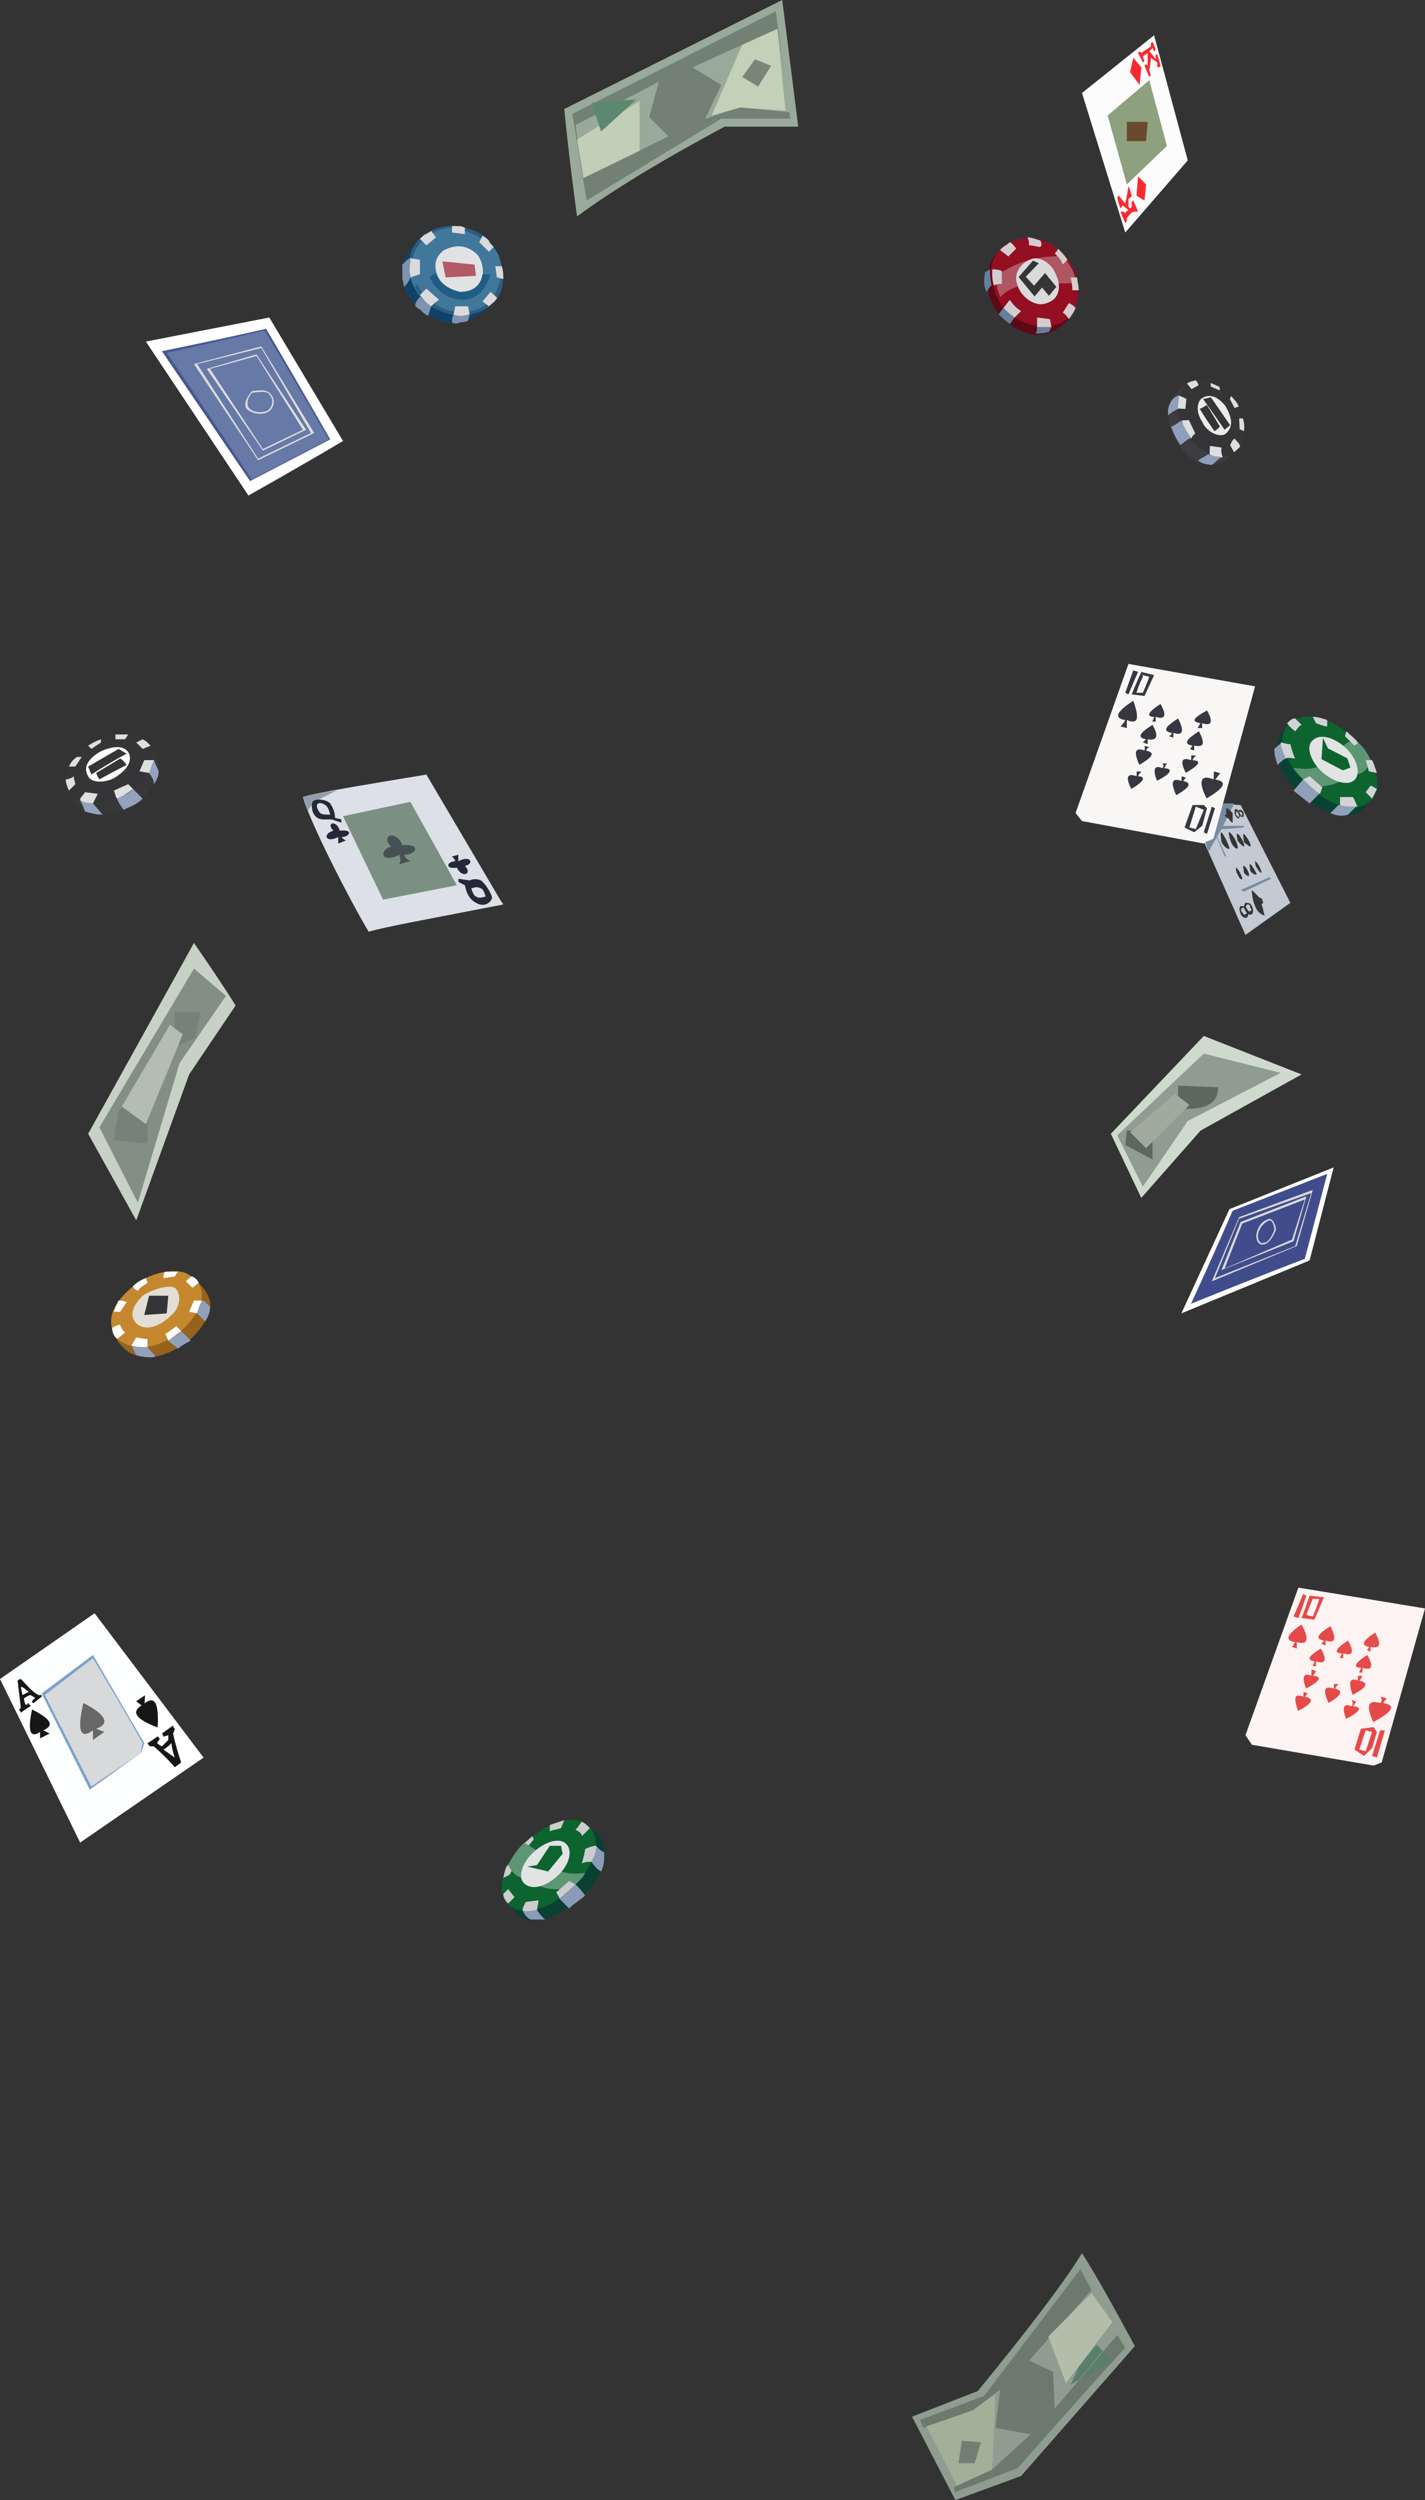 <?xml version="1.0" encoding="UTF-8" standalone="no"?>
<svg
   width="889"
   height="1559"
   viewBox="0 0 889 1559"
   version="1.1"
   id="svg298"
   sodipodi:docname="cb-layer-0813.svg"
   xmlns:inkscape="http://www.inkscape.org/namespaces/inkscape"
   xmlns:sodipodi="http://sodipodi.sourceforge.net/DTD/sodipodi-0.dtd"
   xmlns="http://www.w3.org/2000/svg"
   xmlns:svg="http://www.w3.org/2000/svg">
  <rect x="0" y="0" width="889" height="1559" fill="#333333" stroke="none"/>
  <sodipodi:namedview
     id="namedview300"
     pagecolor="#ffffff"
     bordercolor="#666666"
     borderopacity="1.0"
     inkscape:pageshadow="2"
     inkscape:pageopacity="0.0"
     inkscape:pagecheckerboard="0" />
  <defs
     id="defs2" />
  <g
     id="id-69430">
    <path
       d="m 675,1405 c -11,18 -33,47 -65,86 l -41,16 27,52 41,-15 71,-81 c -13,-24 -24,-44 -33,-58 z"
       fill="#8f9d91"
       id="id-69431" />
    <path
       d="m 574,1509 2,5 31,-11 17,-13 -3,24 22,4 -23,21 -25,12 c 0,2 1,3 1,3 26,-10 39,-15 39,-15 44,-50 67,-75 67,-75 l -5,-8 -39,46 -1,-23 -15,-7 39,-44 -7,-13 -60,79 z"
       fill="#6d796f"
       id="id-69432" />
    <path
       d="m 578,1513 c 13,25 19,37 19,37 l 22,-10 2,-47 -14,10 z"
       fill="#a2b099"
       id="id-69433" />
    <polygon
       points="608,1536 598,1536 600,1522 612,1523 "
       fill="#717e72"
       id="id-69434" />
    <polygon
       points="681,1430 654,1457 665,1486 694,1448 "
       fill="#b2beaa"
       id="id-69435" />
    <polygon
       points="673,1484 668,1487 673,1476 684,1462 688,1466 "
       fill="#597f69"
       id="id-69436" />
    <polygon
       points="675,1483 688,1467 694,1473 "
       fill="#597f69"
       id="id-69437" />
    <path
       d="m 317,1187 7,8 c 10,6 24,1 40,-13 13,-14 17,-26 10,-37 l -5,-5 z"
       fill="#084032"
       id="id-69438" />
    <path
       d="m 342,1183 c 20,1 35,-9 35,-20 1,-12 -15,-20 -34,-20 -19,0 -36,9 -36,21 0,12 17,21 35,19 z"
       transform="rotate(-41,342,1163)"
       fill="#0d642f"
       id="id-69439" />
    <path
       d="m 372,1151 c 2,3 5,4 5,4 0,4 0,8 -2,12 -2,-1 -4,-3 -6,-6 2,-5 3,-8 3,-10 z"
       fill="#8b9bb6"
       id="id-69440" />
    <path
       d="m 349,1184 c 2,2 4,4 6,6 3,-3 7,-5 10,-8 -2,-3 -4,-5 -6,-7 -4,4 -7,7 -10,9 z"
       fill="#8b9bb6"
       id="id-69441" />
    <path
       d="m 317,1163 c 1,0 2,0 4,0 l -3,6 -4,2 c 1,-5 2,-8 3,-8 z"
       fill="#cdcdcf"
       id="id-69442" />
    <path
       d="m 325,1152 c 0,0 1,1 2,2 l 6,-7 -1,-2 c -3,3 -6,5 -7,7 z"
       fill="#cdcdcf"
       id="id-69443" />
    <path
       d="m 343,1138 c 0,1 0,3 0,4 2,-1 4,-1 7,-2 l 2,-5 c -3,1 -6,2 -9,3 z"
       fill="#cdcdcf"
       id="id-69444" />
    <path
       d="m 363,1136 c -1,1 -2,3 -4,5 2,1 4,2 4,4 1,-1 3,-3 5,-5 -2,-2 -3,-3 -5,-4 z"
       fill="#cdcdcf"
       id="id-69445" />
    <path
       d="m 326,1191 c 1,3 3,5 5,6 4,0 7,0 9,0 -2,-2 -4,-4 -5,-6 -2,0 -6,0 -9,0 z"
       fill="#8b9bb6"
       id="id-69446" />
    <path
       d="m 365,1168 c -1,3 -5,6 -9,10 -17,1 -24,-2 -21,-8 -8,3 -14,1 -18,-7 3,-6 6,-10 10,-14 1,1 3,1 16,11 6,11 18,8 22,8 z"
       fill="#5d9674"
       id="id-69447" />
    <path
       d="m 372,1151 c -2,0 -5,1 -7,2 0,2 -1,5 -2,9 2,-1 4,-1 6,-1 2,-4 3,-7 3,-10 z"
       fill="#cdcdcf"
       id="id-69448" />
    <path
       d="m 349,1184 c 0,-1 -1,-2 -2,-4 l 8,-7 4,2 c -3,3 -6,6 -10,9 z"
       fill="#cdcdcf"
       id="id-69449" />
    <path
       d="m 326,1191 c 0,-1 1,-3 2,-5 l 8,-1 -1,6 c -5,1 -8,1 -9,0 z"
       fill="#cdcdcf"
       id="id-69450" />
    <path
       d="m 314,1181 c 1,-1 2,-2 3,-3 l 4,5 -4,4 c -2,-2 -3,-4 -3,-6 z"
       fill="#cdcdcf"
       id="id-69451" />
    <path
       d="m 340,1173 c 10,0 18,-5 18,-11 0,-6 -8,-10 -18,-10 -10,0 -18,5 -18,10 0,7 8,11 18,11 z"
       transform="rotate(-41,340,1162)"
       fill="#e2e3e3"
       id="path25" />
    <polygon
       points="351,1156 342,1167 329,1164 335,1163 343,1151 350,1151 "
       fill="#0d642f"
       id="id-69453" />
    <path
       d="m 796,498 7,8 c 11,6 24,2 40,-13 12,-12 15,-24 10,-35 l -5,-6 z"
       transform="matrix(-1,0,0,1,1652,0)"
       fill="#084233"
       id="path28" />
    <path
       d="m 830,495 c 20,0 35,-9 35,-20 0,-13 -16,-21 -35,-21 -19,0 -35,10 -35,21 0,13 16,21 35,20 z"
       transform="matrix(-0.755,-0.656,-0.656,0.755,1768.037,661.042)"
       fill="#0d642f"
       id="path30" />
    <path
       d="m 798,463 c 3,2 5,4 5,4 0,4 -1,7 -2,10 -1,-1 -3,-3 -5,-4 2,-5 2,-8 2,-10 z"
       transform="matrix(-1,0,0,1,1598,0)"
       fill="#90a0bb"
       id="path32" />
    <path
       d="m 807,495 c 2,2 4,4 6,6 5,-4 9,-7 10,-8 l -6,-7 c -5,5 -8,8 -10,9 z"
       transform="matrix(-1,0,0,1,1630,0)"
       fill="#90a0bb"
       id="path34" />
    <path
       d="m 830,503 c 2,2 3,3 5,5 3,1 7,1 11,-1 l -5,-5 c -4,0 -7,1 -11,1 z"
       transform="matrix(-1,0,0,1,1676,0)"
       fill="#90a0bb"
       id="path36" />
    <path
       d="m 855,479 c -2,3 -6,7 -11,12 -16,-1 -23,-4 -19,-10 -13,5 -16,-1 -18,-7 2,-5 5,-9 10,-13 2,0 7,4 16,11 6,10 17,7 22,7 z"
       transform="matrix(-1,0,0,1,1662,0)"
       fill="#5d9674"
       id="path38" />
    <path
       d="m 854,474 c 1,0 2,0 4,0 l -2,7 -5,1 c 1,-3 2,-6 3,-8 z"
       transform="matrix(-1,0,0,1,1710,0)"
       fill="#d3d3d5"
       id="path40" />
    <path
       d="m 839,463 c 0,1 1,1 2,2 l 6,-6 -1,-3 c -3,3 -6,5 -7,7 z"
       transform="matrix(-1,0,0,1,1686,0)"
       fill="#d3d3d5"
       id="path42" />
    <path
       d="m 820,449 c 0,2 0,3 0,4 2,0 4,-1 7,-2 l 2,-4 c -3,0 -6,1 -9,2 z"
       transform="matrix(-1,0,0,1,1648,0)"
       fill="#d3d3d5"
       id="path44" />
    <path
       d="m 808,448 c -1,1 -2,2 -4,4 2,1 3,3 4,4 1,-1 3,-2 5,-5 -2,-2 -3,-3 -5,-3 z"
       transform="matrix(-1,0,0,1,1616,0)"
       fill="#d3d3d5"
       id="path46" />
    <path
       d="m 832,484 c 10,0 18,-5 18,-10 0,-7 -8,-11 -18,-11 -9,0 -18,5 -18,11 0,6 9,10 18,10 z"
       transform="matrix(-0.755,-0.656,-0.656,0.755,1770.89,662.109)"
       fill="#e2e3e3"
       id="path48" />
    <polygon
       points="844,467 835,479 822,476 829,474 837,463 843,462 "
       transform="rotate(81,833,470)"
       fill="#0d642f"
       id="polygon50" />
    <path
       d="m 809,463 c -1,0 -3,1 -6,1 -1,4 -2,7 -3,9 2,0 4,-1 6,0 2,-5 3,-8 3,-10 z"
       transform="matrix(-1,0,0,1,1608,0)"
       fill="#d3d3d5"
       id="path52" />
    <path
       d="m 815,495 c -1,0 -1,-2 -2,-4 l 8,-7 4,2 c -4,4 -7,7 -10,9 z"
       transform="matrix(-1,0,0,1,1638,0)"
       fill="#d3d3d5"
       id="path54" />
    <path
       d="m 835,503 c 1,-1 1,-3 3,-6 h 8 v 5 c -3,1 -7,1 -11,1 z"
       transform="matrix(-1,0,0,1,1682,0)"
       fill="#d3d3d5"
       id="path56" />
    <path
       d="m 851,492 c 2,-1 3,-2 4,-2 l 3,4 -4,4 c -1,-2 -2,-4 -3,-6 z"
       transform="matrix(-1,0,0,1,1710,0)"
       fill="#d3d3d5"
       id="path58" />
    <polygon
       points="127,1096 50,1149 0,1047 59,1006 "
       fill="#fdfefe"
       id="id-69470" />
    <path
       d="m 58,1032 32,55 c -1,4 -2,6 -2,6 l -32,23 -30,-60 z"
       fill="#7ba2cd"
       id="id-69471" />
    <path
       d="m 28,1057 30,-23 c 21,35 31,53 31,53 -1,4 -1,6 -1,6 l -31,21"
       fill="#d8d9da"
       id="id-69472" />
    <path
       d="m 20,1066 c -3,14 -1,18 5,14 v 4 l 6,-3 -4,-2 c 7,-3 5,-7 -7,-13 z"
       fill="#151615"
       id="id-69473" />
    <path
       d="m 52,1062 c -4,17 -2,23 6,17 v 6 l 7,-5 -5,-2 c 9,-3 6,-9 -8,-16 z"
       fill="#151615"
       opacity="0.582"
       id="path64" />
    <path
       d="m 87,1058 c -3,15 -1,20 6,16 l -1,5 6,-3 -3,-3 c 7,-3 5,-8 -8,-15 z"
       transform="rotate(172,92,1068)"
       fill="#151615"
       id="path66" />
    <path
       d="m 13,1047 c 4,4 7,8 11,10 0,0 1,0 2,0 v 0 1 l -5,4 c 0,0 0,0 0,0 v 0 c 0,0 -1,0 -1,-1 0,0 0,-1 2,-2 0,0 -1,-1 -3,-2 0,0 -1,0 -4,2 0,0 0,0 0,0 v 0 c 0,1 0,2 1,4 0,0 0,0 0,0 h 1 c 0,0 0,-1 1,-1 0,0 0,0 0,1 v 0 c 1,0 1,0 1,1 0,0 -2,1 -6,4 0,0 0,0 0,0 v 0 c 0,-1 -1,-1 -1,-2 0,0 0,0 1,-1 v 0 l -2,-17 c 1,-1 2,-1 2,-1 z m 1,5 h -1 l 1,5 4,-2 z"
       fill="#151615"
       id="id-69476" />
    <path
       d="m 108,1076 c 0,0 0,1 1,2 0,0 0,1 -1,3 0,0 1,6 5,18 0,0 -1,1 -4,3 0,0 -4,-5 -13,-13 0,0 -1,0 -2,0 0,0 -1,0 -2,-2 0,0 2,-1 6,-4 0,0 0,0 0,0 h 1 c 0,0 0,1 0,1 h 1 c 0,0 -1,1 -2,3 0,0 1,1 3,2 0,0 1,-1 4,-4 0,0 0,-1 0,-3 v 0 l -3,1 v 0 0 c 0,0 0,-1 -1,-2 v 0 z m -1,11 c -3,3 -5,4 -5,4 l 7,5 c -2,-6 -2,-9 -2,-9 z"
       fill="#151615"
       id="id-69477" />
    <path
       d="m 73,836 c 1,1 3,4 7,7 10,6 24,4 39,-8 11,-11 13,-18 12,-24 -1,-3 -3,-7 -7,-11 -21,11 -38,23 -51,36 z"
       fill="#95631d"
       id="id-69478" />
    <path
       d="m 73,835 c 11,8 24,7 40,-5 11,-10 20,-26 5,-35 -7,-5 -25,-2 -36,8 -13,11 -16,22 -9,32 z"
       fill="#c5882f"
       id="id-69479" />
    <path
       d="m 86,826 c -4,-3 -6,-9 3,-18 6,-4 16,-7 20,-5 4,3 4,12 -2,17 -9,9 -17,9 -21,6 z"
       fill="#e3ded5"
       id="id-69480" />
    <polygon
       points="104,819 105,808 93,808 90,820 "
       fill="#353436"
       id="id-69481" />
    <path
       d="m 85,834 c 5,1 7,1 7,1 0,2 0,3 0,5 -5,1 -8,0 -10,-1 z"
       fill="#fefefe"
       id="id-69482" />
    <path
       d="m 105,836 c -1,-2 -1,-3 -2,-4 l 7,-5 3,3 c -3,2 -5,4 -8,6 z"
       fill="#fefefe"
       id="id-69483" />
    <path
       d="m 126,811 c -1,0 -2,0 -5,0 l -3,7 5,1 c 1,-4 2,-6 3,-8 z"
       fill="#fefefe"
       id="id-69484" />
    <path
       d="m 120,796 c -1,0 -2,1 -4,3 l 4,4 4,-3 c -1,-2 -2,-3 -4,-4 z"
       fill="#fefefe"
       id="id-69485" />
    <path
       d="m 103,793 c -1,1 -1,2 -1,4 l 7,-1 2,-3 c -4,0 -7,0 -8,0 z"
       fill="#fefefe"
       id="id-69486" />
    <path
       d="m 83,802 c 0,1 1,2 3,3 1,-2 3,-3 6,-5 l -1,-3 c -3,1 -6,3 -8,5 z"
       fill="#fefefe"
       id="id-69487" />
    <path
       d="m 74,811 c 1,0 3,0 5,1 l -4,6 h -4 c 1,-3 2,-5 3,-7 z"
       fill="#fefefe"
       id="id-69488" />
    <path
       d="m 70,828 c 2,-1 4,-2 5,-2 0,1 1,3 3,5 l -5,4 c -2,-2 -3,-4 -3,-7 z"
       fill="#fefefe"
       id="id-69489" />
    <path
       d="m 82,839 c 2,4 3,6 3,6 4,1 8,2 12,1 -1,-2 -3,-3 -5,-6 -3,0 -7,0 -10,-1 z"
       fill="#91a1bc"
       id="id-69490" />
    <path
       d="m 105,836 c 2,2 4,3 6,5 1,-1 4,-3 8,-5 l -6,-6 c -2,2 -5,4 -8,6 z"
       fill="#91a1bc"
       id="id-69491" />
    <path
       d="m 126,811 c 2,0 4,3 5,4 0,3 -1,6 -3,9 l -5,-5 c 1,-3 2,-6 3,-8 z"
       fill="#91a1bc"
       id="id-69492" />
    <path
       d="m 121,588 c 18,26 26,39 26,39 l -29,43 -33,91 -30,-54 z"
       fill="#c8d1c5"
       id="id-69493" />
    <polygon
       points="112,663 141,621 121,604 62,703 86,750 "
       fill="#838e85"
       id="id-69494" />
    <polygon
       points="92,713 71,711 74,692 92,683 "
       fill="#758279"
       id="id-69495" />
    <polygon
       points="122,647 125,631 109,631 109,653 "
       fill="#758279"
       id="id-69496" />
    <polygon
       points="91,701 114,645 106,639 76,690 "
       fill="#b4bdb1"
       id="id-69497" />
    <path
       d="m 43,493 c 3,5 5,9 6,10 3,2 13,10 35,-2 16,-11 19,-23 10,-36 z"
       fill="#373739"
       id="id-69498" />
    <path
       d="m 43,494 c -5,-9 -1,-19 12,-29 14,-9 32,-8 37,-2 7,8 3,22 -11,31 -17,9 -30,9 -38,0 z"
       fill="#353436"
       id="id-69499" />
    <path
       d="m 50,499 c 0,-2 2,-3 3,-5 l 8,1 -3,6 c -4,0 -7,-1 -8,-2 z"
       fill="#dfdfdf"
       id="id-69500" />
    <path
       d="m 46,484 c 0,2 1,4 1,5 -2,2 -3,3 -4,4 -1,-2 -2,-5 -2,-7 2,0 4,-1 5,-2 z"
       fill="#dfdfdf"
       id="id-69501" />
    <path
       d="m 43,478 c 1,0 2,0 4,0 l 4,-6 h -3 c -3,2 -4,4 -5,6 z"
       fill="#dfdfdf"
       id="id-69502" />
    <path
       d="m 55,465 2,2 6,-4 c 0,-1 0,-2 0,-2 -3,1 -5,2 -8,4 z"
       fill="#dfdfdf"
       id="id-69503" />
    <path
       d="m 72,458 c 0,1 0,2 0,3 h 6 l 2,-3 c -3,0 -6,0 -8,0 z"
       fill="#dfdfdf"
       id="id-69504" />
    <path
       d="m 89,461 c 0,0 -2,1 -4,2 l 4,4 5,-2 c -2,-2 -3,-3 -5,-4 z"
       fill="#dfdfdf"
       id="id-69505" />
    <path
       d="m 96,474 c -1,0 -3,0 -6,0 l -3,7 6,1 c 2,-3 3,-6 3,-8 z"
       fill="#dfdfdf"
       id="id-69506" />
    <path
       d="m 73,498 c -1,-1 -1,-3 -2,-5 l 9,-4 3,3 c -4,3 -7,5 -10,6 z"
       fill="#dfdfdf"
       id="id-69507" />
    <path
       d="m 62,469 c -8,5 -10,10 -7,15 2,5 13,4 18,0 9,-6 9,-12 7,-15 -5,-7 -18,0 -18,0 z"
       fill="#ffffff"
       id="id-69508" />
    <path
       d="m 55,478 2,5 c 14,-9 22,-13 22,-13 l -5,-3 z"
       fill="#353436"
       id="id-69509" />
    <path
       d="m 62,486 c 11,-6 17,-9 17,-9 -2,-3 -4,-4 -4,-4 l -15,9 c 1,3 2,4 2,4 z"
       fill="#353436"
       id="id-69510" />
    <path
       d="m 73,498 c 1,3 3,5 4,7 4,-2 8,-3 12,-7 -1,-1 -4,-4 -6,-6 -2,2 -5,4 -10,6 z"
       fill="#93a3be"
       id="id-69511" />
    <path
       d="m 93,482 c 2,3 3,4 3,7 2,-3 3,-5 3,-8 l -3,-7 c -1,2 -2,5 -3,8 z"
       fill="#93a3be"
       id="id-69512" />
    <path
       d="m 50,499 c 1,2 2,4 3,7 3,1 7,2 11,2 l -6,-7 c -4,0 -7,-1 -8,-2 z"
       fill="#93a3be"
       id="id-69513" />
    <path
       d="m 230,581 c 10,-3 38,-8 84,-17 l -2,-3 -46,-78 c -42,7 -67,11 -77,14 4,15 29,64 41,84 z"
       fill="#dee0e8"
       id="id-69514" />
    <path
       d="m 624,156 c -4,3 -7,8 -8,14 -1,11 2,21 10,29 15,13 28,13 41,0 -16,-21 -30,-35 -43,-43 z"
       fill="#5b0917"
       id="id-69515" />
    <path
       d="m 727,273 c 2,5 4,9 6,10 2,2 11,10 30,-2 14,-11 16,-23 8,-35 z"
       transform="matrix(-0.914,-0.407,-0.407,0.914,1545.265,328.456)"
       fill="#3c3c41"
       id="path108" />
    <path
       d="m 734,275 c -4,-8 -1,-18 11,-28 12,-9 27,-8 32,-2 6,9 3,21 -10,31 -15,8 -26,8 -33,-1 z"
       transform="matrix(-0.914,-0.407,-0.407,0.914,1552.799,330.058)"
       fill="#353436"
       id="path110" />
    <path
       d="m 754,283 c 1,-1 2,-2 3,-5 l 7,2 -2,5 c -4,0 -7,0 -8,-2 z"
       transform="matrix(-0.914,-0.407,-0.407,0.914,1567.081,333.093)"
       fill="#dfdedf"
       id="path112" />
    <path
       d="m 773,274 c 1,1 1,3 1,5 l -4,3 c -1,-2 -2,-4 -2,-5 2,-2 4,-2 5,-3 z"
       transform="matrix(-0.914,-0.407,-0.407,0.914,1588.416,337.628)"
       fill="#dfdedf"
       id="path114" />
    <path
       d="m 772,268 c 0,0 1,0 3,0 l 3,-6 -2,-1 c -2,2 -3,4 -4,7 z"
       transform="matrix(-0.914,-0.407,-0.407,0.914,1590.783,338.131)"
       fill="#dfdedf"
       id="path116" />
    <path
       d="m 766,252 2,2 5,-4 c 0,-1 0,-1 0,-2 -2,1 -5,2 -7,4 z"
       transform="matrix(-0.914,-0.407,-0.407,0.914,1575.521,334.887)"
       fill="#dfdedf"
       id="path118" />
    <path
       d="m 755,240 c 0,0 -1,1 -1,2 h 6 l 1,-2 c -2,0 -5,0 -6,0 z"
       transform="matrix(-0.914,-0.407,-0.407,0.914,1548.491,329.142)"
       fill="#dfdedf"
       id="path120" />
    <path
       d="m 745,237 c -1,0 -2,1 -3,2 l 3,4 4,-2 c -1,-2 -3,-3 -4,-4 z"
       transform="matrix(-0.914,-0.407,-0.407,0.914,1523.208,323.768)"
       fill="#dfdedf"
       id="path122" />
    <path
       d="m 742,248 c -1,0 -2,0 -5,0 l -2,6 5,2 c 1,-3 2,-6 2,-8 z"
       transform="matrix(-0.914,-0.407,-0.407,0.914,1514.694,321.958)"
       fill="#dfdedf"
       id="path124" />
    <path
       d="m 736,272 c 0,-1 0,-2 -1,-4 l 7,-6 4,2 c -3,4 -7,7 -10,8 z"
       transform="matrix(-0.914,-0.407,-0.407,0.914,1526.536,324.475)"
       fill="#dfdedf"
       id="path126" />
    <path
       d="m 754,251 c -7,5 -10,10 -7,16 3,4 12,3 16,-1 8,-5 8,-12 6,-14 -5,-7 -15,-1 -15,-1 z"
       transform="matrix(-0.914,-0.407,-0.407,0.914,1555.812,330.698)"
       fill="#ebebeb"
       id="path128" />
    <path
       d="m 748,261 2,4 c 13,-8 20,-12 20,-12 l -4,-3 z"
       transform="matrix(-0.914,-0.407,-0.407,0.914,1557.319,331.018)"
       fill="#353436"
       id="path130" />
    <path
       d="m 749,267 c 10,-6 14,-9 14,-9 -2,-2 -3,-4 -3,-4 l -13,9 c 1,3 2,4 2,4 z"
       transform="matrix(-0.914,-0.407,-0.407,0.914,1550.885,329.651)"
       fill="#353436"
       id="path132" />
    <path
       d="m 730,270 c 2,3 3,5 4,7 2,-1 6,-4 10,-8 -1,-1 -3,-4 -4,-6 -3,2 -6,5 -10,7 z"
       transform="matrix(-0.914,-0.407,-0.407,0.914,1520.102,323.108)"
       fill="#8f9fbb"
       id="path134" />
    <path
       d="m 730,254 c 2,2 3,4 4,6 2,-3 2,-5 2,-7 0,-3 -1,-5 -3,-7 -1,1 -1,4 -3,8 z"
       transform="matrix(-0.914,-0.407,-0.407,0.914,1505.533,320.011)"
       fill="#8f9fbb"
       id="path136" />
    <path
       d="m 749,282 c 1,3 2,5 3,7 3,1 6,2 9,1 -1,-2 -3,-4 -4,-6 -3,0 -6,-1 -8,-2 z"
       transform="matrix(-0.914,-0.407,-0.407,0.914,1561.053,331.812)"
       fill="#8f9fbb"
       id="path138" />
    <path
       d="m 665,193 c -12,12 -32,11 -43,1 -10,-10 -5,-26 6,-36 17,-13 33,-6 34,-5 6,3 25,18 3,40 z"
       transform="matrix(-0.914,-0.407,-0.407,0.914,1307.736,277.968)"
       fill="#930f21"
       id="id-69532" />
    <path
       d="m 661,193 c 4,-3 6,-7 8,-10 -6,-12 -17,-22 -33,-29 -7,3 -12,7 -14,12 14,8 34,12 39,27 z"
       transform="matrix(-0.914,-0.407,-0.407,0.914,1306.922,277.795)"
       fill="#ae5662"
       id="id-69533" />
    <path
       d="m 658,184 c -5,5 -15,7 -20,2 -7,-6 -4,-14 2,-19 5,-5 13,-6 17,-3 6,5 8,14 1,20 z"
       transform="matrix(-0.914,-0.407,-0.407,0.914,1311.563,278.781)"
       fill="#dbdadb"
       id="path142" />
    <polygon
       points="646,185 644,178 638,181 636,174 646,169 649,179 656,176 652,165 656,165 660,178 "
       transform="matrix(-0.914,-0.407,-0.407,0.914,1311.156,278.695)"
       fill="#353436"
       id="id-69535" />
    <path
       d="m 619,168 c 0,0 1,2 2,3 -1,5 -3,9 -6,11 0,-2 0,-3 -1,-5 2,-3 4,-6 5,-9 z"
       transform="matrix(-0.914,-0.407,-0.407,0.914,1251.836,266.086)"
       fill="#64809e"
       id="id-69536" />
    <polygon
       points="239,561 214,509 256,500 285,552 "
       fill="#7b8f82"
       id="id-69537" />
    <path
       d="m 189,497 c 6,-2 13,-3 21,-4 -12,6 -15,7 -18,13 -1,-4 -2,-7 -3,-9 z"
       fill="#929eae"
       id="id-69538" />
    <path
       d="m 211,526 5,-2 c -1,0 -2,-1 -3,-2 5,0 8,-5 -1,-4 -2,-7 -9,-5 -4,0 -7,2 -5,8 3,4 0,1 0,2 0,4 z"
       fill="#262837"
       id="id-69539" />
    <path
       d="m 249,539 7,-2 c -2,-1 -3,-2 -4,-4 8,0 11,-7 -1,-6 -4,-10 -14,-6 -7,1 -8,2 -6,11 5,5 1,2 1,4 0,6 z"
       fill="#262837"
       opacity="0.6"
       id="path149" />
    <path
       d="m 288,545 4,-1 c -1,-1 -2,-2 -2,-3 5,0 7,-5 -1,-4 -3,-7 -10,-4 -5,1 -6,1 -4,7 4,3 0,1 0,2 0,4 z"
       transform="rotate(179,287,539)"
       fill="#262837"
       id="path151" />
    <path
       d="m 91,213 64,96 c 39,-22 59,-34 59,-34 l -46,-77 z"
       fill="#ffffff"
       id="id-69542" />
    <path
       d="m 101,219 c 44,-9 65,-14 65,-14 27,46 40,69 40,69 l -50,26"
       fill="#475791"
       id="id-69543" />
    <path
       d="m 104,220 c 41,-9 61,-14 61,-14 27,45 40,68 40,68 l -48,25 c -35,-53 -53,-79 -53,-79 z"
       fill="#6779a7"
       id="id-69544" />
    <path
       d="m 161,286 33,-16 -31,-53 -40,10 z m 2,-70 33,54 -35,17 -40,-60 z"
       fill="#dddddd"
       id="id-69545"
       fill-rule="nonzero" />
    <path
       d="m 129,230 31,-9 31,47 -27,13 z m 35,50 25,-12 -29,-46 -29,8 z"
       fill="#dddddd"
       id="id-69546"
       fill-rule="nonzero" />
    <path
       d="m 157,244 v 0 0 c 6,-1 10,-1 12,2 3,3 2,9 -2,11 -4,2 -10,1 -13,-2 -2,-2 -1,-6 3,-11 z m -2,10 c 2,3 8,4 12,2 3,-2 4,-7 1,-10 -1,-2 -5,-2 -11,-1 -3,4 -3,7 -2,9 z"
       fill="#dddddd"
       id="id-69547"
       fill-rule="nonzero" />
    <path
       d="m 263,148 c -6,5 -10,11 -12,17 0,9 -1,16 10,27 16,13 31,13 45,-2 z"
       fill="#0e4367"
       id="id-69548" />
    <path
       d="m 280,141 c -14,2 -28,12 -24,32 4,14 15,22 31,24 15,-1 34,-10 24,-38 -5,-10 -18,-19 -31,-18 z"
       fill="#41779b"
       id="id-69549" />
    <path
       d="m 277,156 c -7,5 -7,13 -1,21 7,6 15,8 21,3 5,-4 6,-14 1,-21 -6,-6 -13,-7 -21,-3 z"
       fill="#e1e2e4"
       id="id-69550" />
    <path
       d="m 259,179 c 0,-1 1,-1 1,-2 4,7 11,15 22,17 32,5 31,-28 31,-28 5,26 -19,33 -31,30 -11,-2 -18,-7 -23,-17 z"
       fill="#2a5d7f"
       id="id-69551" />
    <path
       d="m 262,184 4,-4 8,7 c -2,1 -4,3 -5,4 -2,-1 -5,-4 -7,-7 z"
       fill="#dad9db"
       id="id-69552" />
    <path
       d="m 284,191 h 8 l 1,5 c -3,1 -4,1 -6,1 -1,0 -3,0 -4,-1 z"
       fill="#dad9db"
       id="id-69553" />
    <path
       d="m 310,186 c 0,-1 -2,-2 -4,-4 l -5,6 4,3 c 2,-2 4,-3 5,-5 z"
       fill="#dad9db"
       id="id-69554" />
    <path
       d="m 313,166 c -1,0 -2,0 -4,0 l 1,7 4,1 c 0,-3 0,-5 -1,-8 z"
       fill="#dad9db"
       id="id-69555" />
    <path
       d="m 256,170 c 1,-23 18,-27 24,-28 8,0 17,4 28,12 -6,-9 -15,-13 -28,-13 -8,0 -28,7 -24,29 z"
       fill="#2a5d7f"
       id="id-69556" />
    <path
       d="m 301,147 -2,4 6,6 3,-3 c -2,-2 -3,-3 -3,-4 -1,-1 -2,-2 -4,-3 z"
       fill="#dad9db"
       id="id-69557" />
    <path
       d="m 282,145 8,1 v -4 c -2,-1 -3,-1 -4,-1 -1,0 -3,0 -4,0 z"
       fill="#dad9db"
       id="id-69558" />
    <path
       d="m 262,149 4,4 6,-5 -3,-4 c -1,1 -2,1 -3,2 -1,0 -2,1 -4,3 z"
       fill="#dad9db"
       id="id-69559" />
    <polygon
       points="297,172 296,165 276,163 278,173 "
       fill="#b25a66"
       id="id-69560" />
    <path
       d="m 256,161 6,1 v 9 l -6,2 c 0,-2 -1,-4 -1,-5 0,-2 1,-4 1,-7 z"
       fill="#dad9db"
       id="id-69561" />
    <path
       d="m 272,171 c -1,-1 -2,0 -4,2 4,8 10,13 20,14 9,0 15,-6 18,-16 h -5 c -1,7 -6,11 -14,11 -4,-1 -11,-3 -15,-11 z"
       fill="#205d85"
       id="id-69562" />
    <path
       d="m 352,68 c 3,30 6,52 8,67 20,-15 51,-34 92,-56 h 46 L 488,0 Z"
       fill="#99aa9b"
       id="id-69563" />
    <polygon
       points="493,74 484,7 357,71 366,125 450,74 "
       fill="#738175"
       id="id-69564" />
    <polygon
       points="405,73 417,85 364,111 359,78 411,51 "
       fill="#99aa9b"
       id="id-69565" />
    <polygon
       points="399,94 364,111 360,87 399,63 "
       fill="#c1cfb8"
       id="id-69566" />
    <polygon
       points="369,64 397,62 375,82 "
       fill="#5d8870"
       id="id-69567" />
    <polygon
       points="493,70 461,67 440,74 450,53 432,42 485,18 "
       fill="#99aa9b"
       id="id-69568" />
    <polygon
       points="485,18 490,69 462,67 444,72 463,28 "
       fill="#c3d1b9"
       id="id-69569" />
    <polygon
       points="473,54 463,48 471,37 481,41 "
       fill="#788578"
       id="id-69570" />
    <polygon
       points="781,1088 857,1101 862,1099 889,1003 810,990 777,1082 "
       fill="#fdf3f3"
       id="id-69571" />
    <path
       d="m 806,1027 3,1 c 0,-2 0,-3 0,-4 7,2 8,-2 3,-11 -9,6 -11,10 -4,11 -1,1 -1,2 -2,3 z"
       fill="#e64a48"
       id="id-69572" />
    <path
       d="m 824,1025 3,1 c 0,-1 0,-2 0,-3 6,2 7,-1 3,-9 -8,5 -10,8 -4,9 -1,1 -1,2 -2,2 z"
       fill="#e64a48"
       id="path184" />
    <path
       d="m 819,1039 h 2 c 0,-1 0,-2 0,-3 6,2 7,-1 3,-8 -8,5 -9,7 -4,8 0,1 -1,2 -1,3 z"
       fill="#e64a48"
       id="path186" />
    <path
       d="m 836,1034 h 2 c 0,-1 0,-2 0,-3 6,2 7,-1 3,-8 -8,5 -9,8 -4,8 0,1 -1,2 -1,3 z"
       fill="#e64e4e"
       id="path188" />
    <path
       d="m 853,1029 2,1 c 0,-1 0,-2 0,-3 6,1 7,-1 3,-9 -8,5 -9,8 -4,9 0,1 -1,1 -1,2 z"
       fill="#e64e4e"
       id="path190" />
    <path
       d="m 848,1043 h 2 c 0,-1 0,-2 0,-3 6,2 7,-1 3,-8 -8,5 -9,8 -4,8 0,1 -1,2 -1,3 z"
       fill="#e64a48"
       id="path192" />
    <path
       d="m 844,1057 h 3 c 0,-1 0,-2 0,-3 5,2 6,-1 3,-9 -9,5 -10,8 -4,9 -1,1 -1,2 -2,3 z"
       transform="rotate(-178,847,1051)"
       fill="#e64a48"
       id="path194" />
    <path
       d="m 827,1062 h 3 c 0,-1 0,-2 0,-3 6,2 7,-1 3,-9 -8,5 -9,8 -4,9 0,1 -1,2 -2,3 z"
       transform="rotate(-178,831,1056)"
       fill="#e64a48"
       id="path196" />
    <path
       d="m 815,1052 3,1 c 0,-2 0,-3 0,-4 5,2 6,-1 3,-8 -9,5 -10,8 -4,8 -1,1 -1,2 -2,3 z"
       transform="rotate(-178,818,1047)"
       fill="#e64a48"
       id="path198" />
    <path
       d="m 810,1066 3,1 c 0,-1 0,-2 0,-3 6,2 6,-1 3,-9 -9,5 -10,8 -4,9 -1,1 -1,2 -2,2 z"
       transform="rotate(-178,813,1061)"
       fill="#e64a48"
       id="path200" />
    <path
       d="m 840,1071 3,1 c -1,-2 -1,-3 0,-4 5,2 6,-1 3,-8 -9,5 -10,8 -4,8 -1,1 -1,2 -2,3 z"
       transform="rotate(-178,843,1066)"
       fill="#e64a48"
       id="path202" />
    <path
       d="m 857,1073 4,1 c -1,-2 -1,-3 0,-4 8,2 9,-2 4,-12 -12,7 -14,11 -6,12 0,1 -1,2 -2,3 z"
       transform="rotate(-178,861,1066)"
       fill="#e64a48"
       id="path204" />
    <polygon
       points="859,1096 856,1095 861,1079 864,1079 "
       fill="#e64a48"
       id="id-69584" />
    <polygon
       points="845,1091 851,1095 856,1090 859,1080 857,1077 849,1078 852,1079 856,1080 852,1092 848,1091 852,1079 849,1078 "
       fill="#e64a48"
       id="id-69585" />
    <path
       d="m 813,994 2,1 c -3,9 -5,14 -5,14 l -3,-1 z"
       fill="#e64a48"
       id="id-69586" />
    <path
       d="m 817,995 2,2 h 4 c 0,0 -1,4 -4,11 0,0 -1,0 -4,-1 0,0 1,-3 4,-10 0,0 -1,-1 -2,-2 -3,9 -5,14 -5,14 l 8,1 6,-14 z"
       fill="#e64a48"
       id="id-69587" />
    <polygon
       points="777,583 740,500 774,502 805,563 "
       fill="#c3cad3"
       id="id-69588" />
    <polygon
       points="675,512 751,526 757,523 783,428 704,414 671,507 "
       fill="#f9f7f6"
       id="polygon211" />
    <path
       d="m 699,453 4,1 c 0,-2 0,-3 0,-5 7,3 8,-1 4,-12 -11,7 -12,11 -5,12 -1,2 -2,3 -3,4 z"
       fill="#383741"
       id="path213" />
    <path
       d="m 719,450 h 2 c 0,-1 0,-2 0,-3 6,2 7,-1 3,-8 -8,5 -9,8 -4,8 0,1 -1,2 -1,3 z"
       fill="#383741"
       id="path215" />
    <path
       d="m 713,463 3,1 c 0,-2 0,-3 0,-3 6,1 7,-2 3,-9 -8,5 -10,8 -4,9 -1,1 -1,1 -2,2 z"
       fill="#383741"
       id="path217" />
    <path
       d="m 747,454 h 3 c 0,-1 0,-2 0,-3 6,2 7,-1 3,-8 -9,5 -10,7 -4,8 -1,1 -1,2 -2,3 z"
       fill="#383741"
       id="path219" />
    <path
       d="m 729,459 3,1 c 0,-1 0,-2 0,-3 6,2 7,-1 3,-9 -8,5 -10,8 -4,9 0,1 -1,2 -2,2 z"
       fill="#383741"
       id="path221" />
    <path
       d="m 742,467 3,1 c 0,-1 0,-2 0,-3 6,1 7,-1 3,-9 -8,5 -10,8 -4,9 -1,1 -1,2 -2,2 z"
       fill="#383741"
       id="path223" />
    <path
       d="m 738,481 h 3 c 0,-1 0,-2 0,-3 6,2 7,-1 3,-8 -8,5 -10,8 -4,8 0,1 -1,2 -2,3 z"
       transform="rotate(-178,742,476)"
       fill="#383741"
       id="path225" />
    <path
       d="m 722,486 h 3 c -1,-1 -1,-2 0,-3 5,2 6,-1 3,-8 -9,5 -10,8 -4,8 -1,1 -1,2 -2,3 z"
       transform="rotate(-178,725,481)"
       fill="#383741"
       id="path227" />
    <path
       d="m 709,476 3,1 c 0,-1 0,-2 0,-3 6,2 7,-1 3,-9 -8,5 -10,8 -4,9 0,1 -1,2 -2,2 z"
       transform="rotate(-178,713,471)"
       fill="#383741"
       id="path229" />
    <path
       d="m 704,491 h 3 c 0,-1 0,-2 0,-3 6,2 7,-1 3,-8 -8,5 -9,8 -4,8 0,1 -1,2 -2,3 z"
       transform="rotate(-178,708,486)"
       fill="#383741"
       id="path231" />
    <path
       d="m 734,495 3,1 c 0,-1 0,-2 0,-3 6,2 7,-1 3,-9 -8,5 -10,8 -4,9 -1,1 -1,2 -2,2 z"
       transform="rotate(-178,737,490)"
       fill="#383741"
       id="path233" />
    <polygon
       points="749,705 812,670 751,646 693,707 712,747 "
       fill="#cfd9ce"
       id="id-69601" />
    <polygon
       points="741,699 799,669 751,657 697,708 713,740 "
       fill="#8f9c91"
       id="id-69602" />
    <path
       d="m 751,498 4,1 c 0,-2 0,-4 0,-5 8,3 10,-1 4,-12 -11,7 -13,11 -5,12 -1,1 -2,3 -3,4 z"
       transform="rotate(-178,756,490)"
       fill="#383741"
       id="path237" />
    <polygon
       points="753,520 751,519 756,503 758,504 "
       fill="#383741"
       id="polygon239" />
    <path
       d="m 739,516 6,3 5,-4 3,-11 -2,-2 h -7 m 2,1 5,2 -5,12 -4,-1"
       fill="#383741"
       id="id-69605" />
    <path
       d="m 707,418 3,1 c -4,9 -6,14 -6,14 l -2,-1 z"
       fill="#383741"
       id="path242" />
    <path
       d="m 712,419 1,2 4,1 c 0,0 -1,3 -4,10 0,0 -1,0 -4,0 0,0 1,-4 4,-10 0,0 0,-1 -1,-3 -4,9 -6,14 -6,14 l 8,1 6,-13 z"
       fill="#383741"
       id="path244" />
    <polygon
       points="817,786 832,728 767,754 737,819 "
       fill="#fefefe"
       id="id-69608" />
    <path
       d="m 769,755 c -17,39 -26,58 -26,58 47,-19 71,-28 71,-28 l 14,-53 z"
       fill="#414c8c"
       id="id-69609" />
    <path
       d="m 756,799 17,-40 46,-17 -10,35 z m 52,-22 10,-33 -45,16 -15,37 z"
       fill="#d9d9d9"
       id="id-69610"
       fill-rule="nonzero" />
    <path
       d="m 762,792 12,-30 41,-16 -8,28 z m 44,-19 8,-25 -39,15 -11,28 z"
       fill="#d9d9d9"
       id="id-69611"
       fill-rule="nonzero" />
    <path
       d="m 792,760 c 2,0 4,4 4,7 -2,5 -5,9 -8,9 -3,1 -5,-4 -4,-7 1,-5 4,-8 8,-9 z m 0,1 c -3,1 -6,4 -7,8 -1,3 1,7 3,6 3,0 5,-3 7,-8 0,-2 -1,-6 -3,-6 z"
       fill="#d9d9d9"
       id="id-69612"
       fill-rule="nonzero" />
    <path
       d="m 735,677 c 0,7 0,12 -1,14 18,2 26,-3 26,-13 z"
       fill="#5a685e"
       id="id-69613" />
    <polygon
       points="719,723 719,705 703,705 702,714 "
       fill="#5a685e"
       id="id-69614" />
    <polygon
       points="715,716 705,706 733,682 742,689 "
       fill="#a0ab9e"
       id="id-69615" />
    <path
       d="m 781,555 c 2,2 4,4 5,5 0,0 1,0 1,0 0,0 1,2 1,3 0,0 -1,1 -1,1 1,2 1,4 2,7 -3,-1 -5,-3 -6,-6 -1,-2 -2,-6 -2,-10 z"
       fill="#343534"
       id="id-69616" />
    <polygon
       points="793,548 776,556 774,555 792,547 "
       fill="#788ca1"
       id="id-69617" />
    <path
       d="m 776,516 c -9,1 -14,1 -14,1 l -8,14 -2,-6 c 3,-1 5,-2 5,-2 4,-14 6,-22 6,-22 h 7 l -7,14 h 13 z"
       fill="#788ca1"
       id="id-69618" />
    <path
       d="m 765,504 c 0,0 0,2 0,4 0,0 -1,0 -1,1 1,0 1,0 1,1 1,0 1,0 1,0 1,1 2,3 3,3 0,-1 0,-3 0,-6 -2,-2 -3,-3 -4,-3 z"
       fill="#343534"
       id="id-69619" />
    <path
       d="m 774,508 v 0 c 0,0 1,1 1,1 0,-1 0,-1 0,-2 -1,-1 -2,-1 -2,-1 0,0 0,1 1,2 z m -1,-3 c 1,0 2,0 3,2 0,1 0,2 0,2 -1,1 -2,0 -3,-1 -1,-1 -1,-2 0,-3 z"
       transform="rotate(6,774,507)"
       fill="#343534"
       id="id-69620"
       fill-rule="nonzero" />
    <path
       d="m 771,508 v 0 c 1,1 2,2 2,1 0,0 0,-1 0,-1 -1,-2 -2,-2 -2,-2 0,0 0,1 0,2 z m -1,-3 c 1,-1 2,0 3,2 1,1 1,2 0,3 0,1 -1,0 -2,-1 -1,-1 -1,-3 -1,-4 z"
       transform="rotate(6,772,508)"
       fill="#343534"
       id="path259"
       fill-rule="nonzero" />
    <path
       d="m 774,565 c 2,0 3,0 4,2 1,3 1,4 0,5 -1,1 -3,0 -4,-2 -1,-3 -1,-4 0,-5 z m 1,1 c -1,1 -1,2 0,3 1,1 1,2 2,1 1,0 1,-1 0,-2 -1,-2 -1,-2 -2,-2 z"
       fill="#343534"
       id="id-69622" />
    <path
       d="m 777,563 c 2,0 3,0 4,2 1,2 1,4 0,5 -1,1 -3,0 -4,-2 -1,-3 -1,-4 0,-5 z m 1,1 c -1,1 -1,2 0,3 1,1 1,2 2,1 1,0 1,-1 0,-2 0,-2 -1,-2 -2,-2 z"
       fill="#343534"
       id="path262" />
    <polygon
       points="764,534 759,522 759,521 765,534 "
       fill="#788ca1"
       id="id-69624" />
    <path
       d="m 762,519 c -1,0 0,5 0,6 2,4 5,5 5,4 0,-1 -3,-8 -5,-10 z"
       fill="#343534"
       id="id-69625" />
    <path
       d="m 767,519 c -1,-1 0,4 1,6 1,3 4,5 4,4 1,-2 -3,-9 -5,-10 z"
       fill="#343534"
       id="id-69626" />
    <path
       d="m 772,520 c -1,-1 0,3 0,4 2,3 4,4 4,4 1,-2 -3,-8 -4,-8 z"
       fill="#343534"
       id="id-69627" />
    <path
       d="m 776,520 c -1,0 0,3 0,5 2,2 4,3 4,3 1,-2 -3,-7 -4,-8 z"
       fill="#343534"
       id="id-69628" />
    <path
       d="m 783,537 c 0,0 0,3 1,4 1,2 3,4 3,3 0,-1 -2,-6 -4,-7 z"
       fill="#343534"
       id="id-69629" />
    <path
       d="m 780,539 c -1,-1 0,3 0,4 1,2 4,3 4,2 0,0 -3,-6 -4,-6 z"
       fill="#343534"
       id="id-69630" />
    <path
       d="m 776,540 c -1,-1 0,2 0,4 1,2 4,3 3,2 1,-1 -2,-6 -3,-6 z"
       fill="#343534"
       id="id-69631" />
    <path
       d="m 771,541 c 0,0 0,3 1,4 1,3 3,4 3,3 0,-1 -2,-6 -4,-7 z"
       fill="#343534"
       id="id-69632" />
    <path
       d="m 623,196 c 2,2 4,4 7,6 1,-1 2,-3 3,-4 -3,-2 -5,-4 -7,-6 z"
       fill="#64809e"
       id="id-69633" />
    <path
       d="m 626,192 c 1,-1 3,-4 4,-5 2,3 4,5 7,7 l -4,4 c -3,-2 -5,-4 -7,-6 z"
       fill="#d4cdd0"
       id="id-69634" />
    <path
       d="m 619,168 c 2,0 4,0 6,1 0,3 0,6 0,8 -1,0 -3,0 -5,1 -1,-3 -1,-7 -1,-10 z"
       fill="#d4cdd0"
       id="id-69635" />
    <path
       d="m 624,156 c 1,1 3,2 5,4 2,-2 4,-4 5,-5 -1,-1 -2,-3 -4,-4 -2,2 -5,3 -6,5 z"
       fill="#d4cdd0"
       id="id-69636" />
    <path
       d="m 641,148 c 1,2 1,3 1,5 3,0 5,1 7,1 1,-1 1,-2 0,-4 -3,-1 -6,-2 -8,-2 z"
       fill="#d4cdd0"
       id="id-69637" />
    <path
       d="m 660,155 c 0,1 -1,2 -2,3 2,2 4,4 5,7 1,-1 2,-2 3,-3 -2,-3 -4,-5 -6,-7 z"
       fill="#d4cdd0"
       id="id-69638" />
    <path
       d="m 668,173 c 0,1 1,4 1,8 2,0 3,0 4,0 0,-3 -1,-6 -1,-8 -2,0 -3,0 -4,0 z"
       fill="#d4cdd0"
       id="id-69639" />
    <path
       d="m 663,195 c 2,-3 3,-5 4,-6 2,1 3,2 4,3 -1,3 -3,5 -4,7 -1,-1 -2,-3 -4,-4 z"
       fill="#d4cdd0"
       id="id-69640" />
    <path
       d="m 647,204 c 0,1 0,3 -1,4 2,0 5,0 8,-1 1,0 1,-2 2,-3 z"
       fill="#64809e"
       id="id-69641" />
    <path
       d="m 647,198 8,1 1,5 c -3,0 -6,0 -9,0 0,-1 0,-3 0,-6 z"
       fill="#d4cdd0"
       id="id-69642" />
    <path
       d="m 675,58 c 18,58 27,87 27,87 26,-30 39,-45 39,-45 L 720,22 c -30,24 -45,36 -45,36 z"
       fill="#fcfcfc"
       id="id-69643" />
    <polygon
       points="703,115 728,91 717,50 691,72 "
       fill="#8da17e"
       id="id-69644" />
    <path
       d="m 697,123 c 1,5 2,7 2,7 1,-1 1,-2 1,-2 3,2 4,3 4,3 -2,1 -2,2 -2,2 -1,-1 -1,-1 -1,-1 -1,0 -2,0 -2,0 2,5 3,7 3,7 1,-1 1,-1 1,-1 0,-1 0,-2 0,-2 2,-3 4,-4 4,-4 2,0 3,0 3,0 -2,-5 -3,-7 -3,-7 -1,1 -1,1 -1,1 0,2 0,3 0,3 0,0 -1,1 -1,1 -1,-1 -1,-1 -1,-1 0,-3 0,-5 0,-5 2,-1 2,-2 2,-2 -1,-4 -2,-6 -2,-6 -1,7 -2,11 -2,11 l -4,-5"
       fill="#fa292f"
       id="id-69645" />
    <path
       d="m 709,122 c 3,2 5,3 5,3 l 1,-10 -5,-5 z"
       fill="#fa292f"
       id="id-69646" />
    <path
       d="m 718,47 -1,-3 c 1,-6 1,-8 1,-8 l 4,3 c 0,2 0,3 0,3 2,0 2,-1 2,-1 -1,-4 -2,-7 -2,-7 -1,0 -1,0 -1,0 0,2 0,3 0,3 -2,-3 -4,-5 -4,-5 l 2,-2 1,2 1,-1 c -1,-3 -2,-5 -2,-5 l -1,1 v 2 l -6,4 -1,-1 -1,1 3,6 1,-1 c -1,-2 -1,-3 -1,-3 2,-1 3,-2 3,-2 v 8 l -1,-1 c -1,1 -1,1 -1,1 l 3,7 z"
       fill="#fa292f"
       id="id-69647" />
    <polygon
       points="711,53 712,42 707,36 705,45 "
       fill="#fa292f"
       id="id-69648" />
    <path
       d="m 256,161 c -1,0 -3,2 -5,4 0,3 0,6 0,8 0,2 1,4 1,6 1,-1 3,-3 4,-6 -1,-7 0,-7 0,-12 z"
       fill="#7f93af"
       id="id-69649" />
    <path
       d="m 262,185 c 0,0 -2,2 -3,5 0,1 1,2 3,3 1,1 3,3 5,4 l 2,-6 c -3,-2 -5,-4 -7,-6 z"
       fill="#7f93af"
       id="id-69650" />
    <path
       d="m 283,196 c -1,2 -1,4 -1,5 1,1 3,1 5,0 1,0 3,0 5,-1 l 1,-4 c -2,1 -4,1 -5,1 -2,0 -4,0 -5,-1 z"
       fill="#7f93af"
       id="id-69651" />
    <polygon
       points="715,88 703,88 703,76 716,76 "
       fill="#6a4a2e"
       id="id-69652" />
    <path
       d="m 195,500 c 1,-2 8,-2 11,1 2,3 3,6 3,9 v 0 l 4,1 v 2 l -6,-2 c -2,0 -4,0 -5,0 -8,0 -8,-9 -7,-11 z m 6,1 c -4,-1 -4,2 -2,5 1,2 3,2 7,2 -1,-4 -2,-6 -5,-7 z"
       fill="#262837"
       id="path293" />
    <path
       d="m 286,548 7,1 c 2,-1 5,-1 7,0 3,2 7,9 7,11 -1,3 -5,6 -10,3 -4,-2 -6,-6 -7,-11 l -4,-2 z m 8,6 c 1,3 2,5 3,5 1,1 3,1 6,0 -1,-3 -2,-5 -3,-5 -2,-1 -3,-1 -6,0 z"
       fill="#262837"
       id="path295" />
  </g>
</svg>
